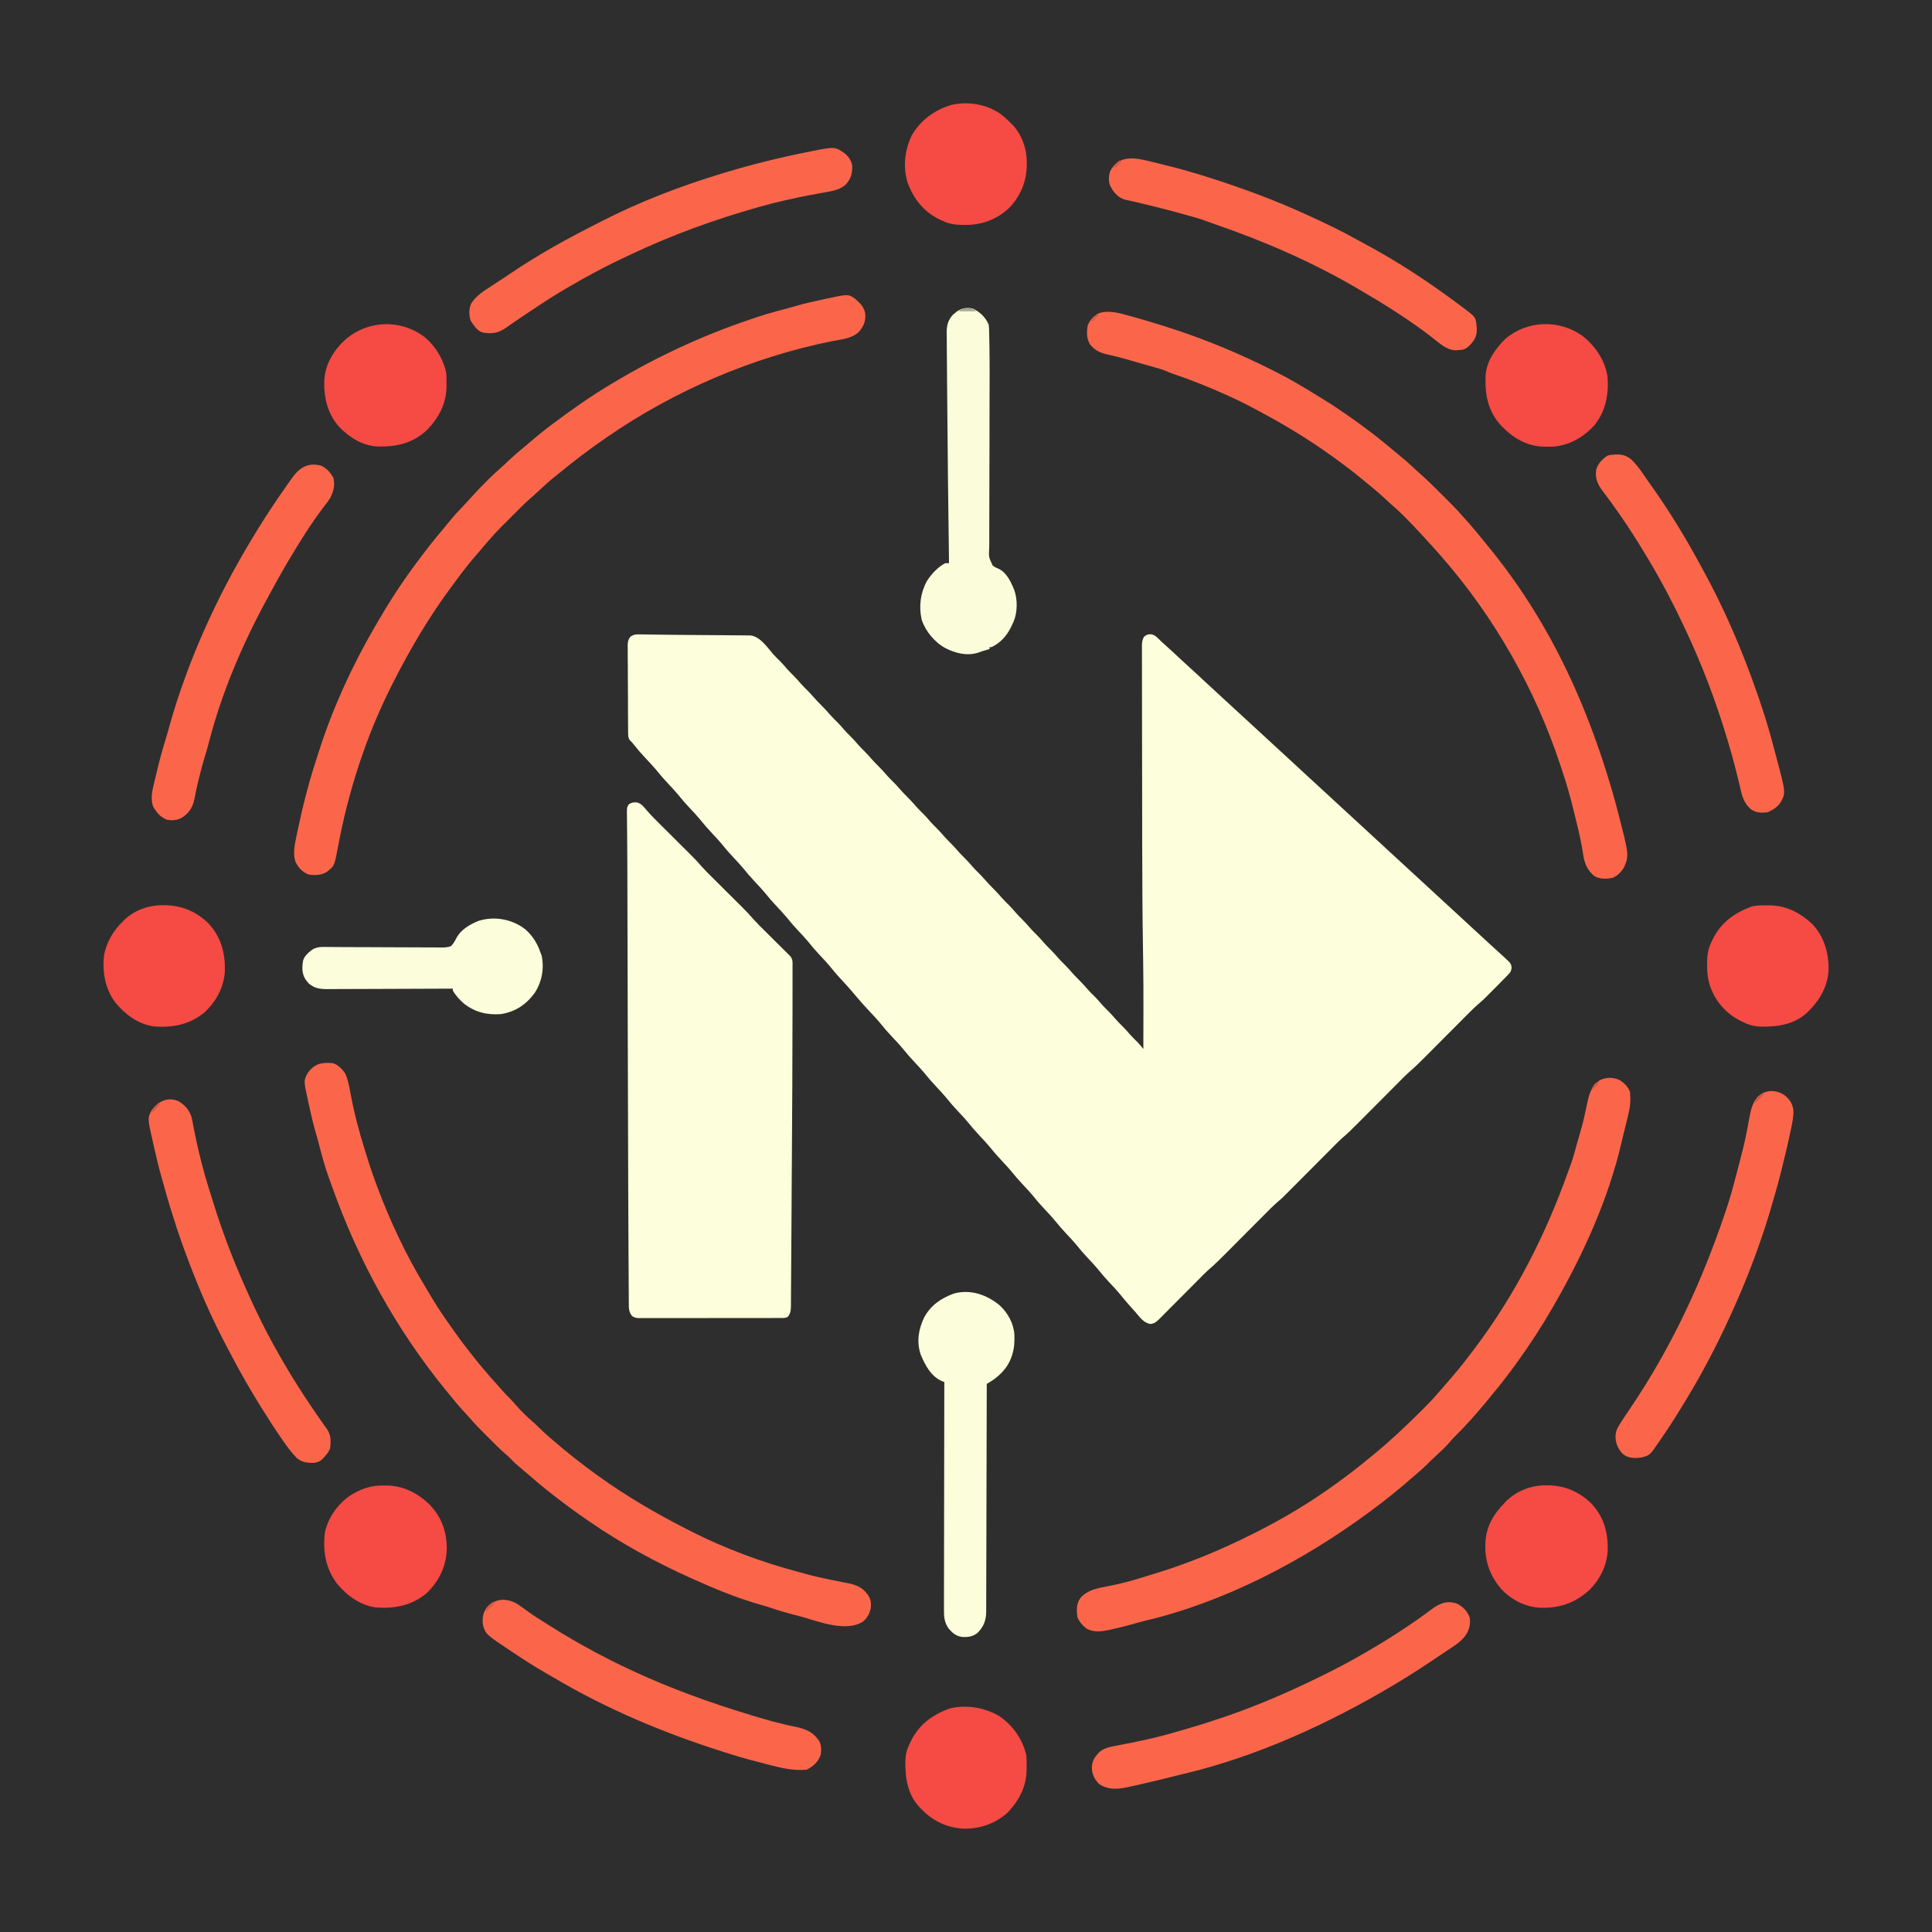 <?xml version="1.0" encoding="UTF-8"?>
<svg version="1.1" xmlns="http://www.w3.org/2000/svg" width="2048" height="2048">
<rect width="100%" height="100%" fill="#333333" stroke="none"/>
<path d="M0 0 C675.84 0 1351.68 0 2048 0 C2048 675.84 2048 1351.68 2048 2048 C1372.16 2048 696.32 2048 0 2048 C0 1372.16 0 696.32 0 0 Z " fill="#2E2E2E" transform="translate(0,0)"/>
<path d="M0 0 C0.792 0.004 1.583 0.008 2.399 0.013 C5.107 0.034 7.812 0.091 10.52 0.148 C12.469 0.173 14.419 0.195 16.369 0.216 C20.925 0.267 25.48 0.335 30.036 0.409 C37.986 0.529 45.935 0.581 53.886 0.627 C60.409 0.665 66.931 0.715 73.453 0.769 C78.145 0.807 82.836 0.842 87.527 0.868 C92.015 0.894 96.501 0.935 100.988 0.986 C102.665 1.003 104.342 1.015 106.018 1.021 C108.335 1.031 110.651 1.059 112.967 1.091 C114.927 1.108 114.927 1.108 116.927 1.125 C127.031 2.308 134.389 13.308 140.621 20.594 C143.078 23.365 145.726 25.926 148.363 28.523 C150.886 31.086 153.208 33.797 155.551 36.523 C157.406 38.607 159.344 40.566 161.332 42.523 C164.582 45.724 167.579 49.066 170.551 52.523 C172.406 54.607 174.344 56.566 176.332 58.523 C178.932 61.083 181.395 63.691 183.77 66.461 C186.339 69.451 189.025 72.255 191.832 75.023 C195.261 78.406 198.453 81.904 201.586 85.559 C204.057 88.339 206.714 90.915 209.363 93.523 C211.886 96.086 214.208 98.797 216.551 101.523 C218.406 103.607 220.344 105.566 222.332 107.523 C225.582 110.724 228.579 114.066 231.551 117.523 C233.406 119.607 235.344 121.566 237.332 123.523 C240.582 126.724 243.579 130.066 246.551 133.523 C248.406 135.607 250.344 137.566 252.332 139.523 C255.582 142.724 258.579 146.066 261.551 149.523 C263.406 151.607 265.344 153.566 267.332 155.523 C269.932 158.083 272.395 160.691 274.77 163.461 C277.339 166.451 280.025 169.255 282.832 172.023 C286.261 175.406 289.453 178.904 292.586 182.559 C295.057 185.339 297.714 187.915 300.363 190.523 C302.886 193.086 305.208 195.797 307.551 198.523 C309.406 200.607 311.344 202.566 313.332 204.523 C316.582 207.724 319.579 211.066 322.551 214.523 C324.406 216.607 326.344 218.566 328.332 220.523 C331.582 223.724 334.579 227.066 337.551 230.523 C339.406 232.607 341.344 234.566 343.332 236.523 C346.582 239.724 349.579 243.066 352.551 246.523 C354.406 248.607 356.344 250.566 358.332 252.523 C360.932 255.083 363.395 257.691 365.77 260.461 C368.339 263.451 371.025 266.255 373.832 269.023 C377.261 272.406 380.453 275.904 383.586 279.559 C386.057 282.339 388.714 284.915 391.363 287.523 C393.886 290.086 396.208 292.797 398.551 295.523 C400.406 297.607 402.344 299.566 404.332 301.523 C407.582 304.724 410.579 308.066 413.551 311.523 C415.406 313.607 417.344 315.566 419.332 317.523 C422.582 320.724 425.579 324.066 428.551 327.523 C430.406 329.607 432.344 331.566 434.332 333.523 C437.582 336.724 440.579 340.066 443.551 343.523 C445.406 345.607 447.344 347.566 449.332 349.523 C451.932 352.083 454.395 354.691 456.77 357.461 C459.339 360.451 462.025 363.255 464.832 366.023 C468.261 369.406 471.453 372.904 474.586 376.559 C477.057 379.339 479.714 381.915 482.363 384.523 C484.886 387.086 487.208 389.797 489.551 392.523 C491.406 394.607 493.344 396.566 495.332 398.523 C498.582 401.724 501.579 405.066 504.551 408.523 C506.406 410.607 508.344 412.566 510.332 414.523 C513.578 417.72 516.573 421.057 519.539 424.512 C522.047 427.326 524.729 429.946 527.438 432.566 C529.569 434.768 531.431 437.122 533.332 439.523 C533.356 430.467 533.373 421.41 533.384 412.353 C533.389 408.138 533.395 403.923 533.407 399.708 C533.458 381.409 533.395 363.114 533.112 344.817 C533.101 344.126 533.091 343.436 533.08 342.725 C533.035 339.845 532.99 336.966 532.945 334.086 C532.364 296.728 532.139 259.375 532.096 222.013 C532.093 218.96 532.089 215.907 532.085 212.855 C532.066 199.294 532.051 185.734 532.043 172.173 C532.041 168.934 532.039 165.695 532.037 162.456 C532.036 161.651 532.036 160.847 532.035 160.018 C532.027 146.799 532.001 133.58 531.969 120.361 C531.936 106.641 531.918 92.922 531.915 79.202 C531.913 71.555 531.904 63.909 531.879 56.262 C531.857 49.808 531.849 43.354 531.859 36.9 C531.863 33.616 531.859 30.332 531.842 27.048 C531.824 23.493 531.831 19.939 531.844 16.384 C531.828 14.828 531.828 14.828 531.811 13.24 C531.85 8.875 531.925 6.233 534.128 2.392 C536.758 0.163 538.756 -0.317 542.199 -0.082 C546.504 1.14 549.241 4.438 552.332 7.523 C553.847 8.885 555.368 10.238 556.895 11.586 C561.923 16.118 566.862 20.742 571.803 25.369 C575.282 28.623 578.779 31.85 582.332 35.023 C587.176 39.352 591.917 43.787 596.66 48.226 C601.535 52.787 606.444 57.308 611.371 61.812 C614.535 64.706 617.684 67.614 620.832 70.523 C624.99 74.366 629.156 78.2 633.332 82.023 C640.233 88.343 647.105 94.694 653.978 101.044 C659.753 106.38 665.533 111.713 671.332 117.023 C677.133 122.335 682.914 127.669 688.691 133.007 C691.404 135.514 694.118 138.018 696.832 140.523 C700.094 143.534 703.356 146.546 706.617 149.559 C711.847 154.39 717.081 159.215 722.332 164.023 C729.233 170.343 736.105 176.694 742.978 183.044 C748.753 188.38 754.533 193.713 760.332 199.023 C766.133 204.335 771.914 209.669 777.691 215.007 C780.404 217.514 783.118 220.018 785.832 222.523 C789.094 225.534 792.356 228.546 795.617 231.559 C800.847 236.39 806.081 241.215 811.332 246.023 C818.233 252.343 825.105 258.694 831.978 265.044 C837.753 270.38 843.533 275.713 849.332 281.023 C855.133 286.335 860.914 291.669 866.691 297.007 C869.404 299.514 872.118 302.018 874.832 304.523 C878.094 307.534 881.356 310.546 884.617 313.559 C889.355 317.936 894.095 322.311 898.851 326.667 C900.325 328.017 901.797 329.368 903.27 330.719 C905.451 332.72 907.64 334.713 909.832 336.703 C910.999 337.768 912.165 338.833 913.332 339.898 C913.872 340.386 914.412 340.874 914.969 341.377 C923.134 348.853 923.134 348.853 923.672 353.389 C923.252 357.263 922.213 358.429 919.523 361.199 C918.7 362.06 917.876 362.92 917.028 363.807 C916.138 364.704 915.249 365.6 914.332 366.523 C913.449 367.431 912.566 368.339 911.656 369.275 C909.35 371.63 907.029 373.968 904.693 376.293 C903.264 377.717 901.84 379.146 900.416 380.576 C899.49 381.501 898.564 382.426 897.609 383.379 C896.787 384.2 895.964 385.022 895.117 385.868 C893.078 387.812 891.037 389.636 888.895 391.456 C883 396.579 877.565 402.18 872.063 407.717 C870.013 409.78 867.96 411.84 865.905 413.899 C861.545 418.271 857.188 422.647 852.832 427.023 C847.78 432.1 842.725 437.174 837.667 442.244 C835.655 444.262 833.647 446.283 831.639 448.305 C826.389 453.575 821.162 458.766 815.492 463.588 C810.479 468.079 805.806 472.944 801.063 477.717 C799.013 479.78 796.96 481.84 794.905 483.899 C790.545 488.271 786.188 492.647 781.832 497.023 C776.78 502.1 771.725 507.174 766.667 512.244 C764.655 514.262 762.647 516.283 760.639 518.305 C755.384 523.58 750.153 528.776 744.479 533.601 C739.534 538.028 734.925 542.825 730.249 547.532 C728.232 549.561 726.212 551.588 724.191 553.613 C719.902 557.914 715.617 562.218 711.332 566.523 C706.362 571.517 701.391 576.509 696.415 581.497 C694.436 583.481 692.461 585.469 690.486 587.457 C680.543 597.441 680.543 597.441 676.346 601.01 C670.598 605.901 665.379 611.368 660.063 616.717 C658.013 618.78 655.96 620.84 653.905 622.899 C649.545 627.271 645.188 631.647 640.832 636.023 C635.78 641.1 630.725 646.174 625.667 651.244 C623.655 653.262 621.647 655.283 619.639 657.305 C614.353 662.611 609.092 667.844 603.383 672.698 C598.927 676.665 594.779 680.971 590.577 685.203 C588.81 686.983 587.039 688.761 585.268 690.537 C581.515 694.3 577.767 698.068 574.02 701.836 C569.657 706.223 565.292 710.608 560.923 714.988 C559.18 716.738 557.44 718.491 555.7 720.243 C554.634 721.312 553.569 722.382 552.503 723.45 C551.574 724.384 550.646 725.318 549.689 726.28 C546.801 729.029 545.063 730.411 541.082 731.023 C533.843 730.058 529.735 724.041 525.207 718.715 C523.171 716.335 521.069 714.024 518.957 711.711 C515.903 708.334 512.988 704.891 510.145 701.336 C505.837 696.002 501.193 691.048 496.486 686.072 C492.347 681.673 488.505 677.121 484.738 672.398 C481.735 668.81 478.547 665.422 475.332 662.023 C470.56 656.979 466.07 651.829 461.738 646.398 C458.735 642.81 455.547 639.422 452.332 636.023 C447.56 630.979 443.07 625.829 438.738 620.398 C435.735 616.81 432.547 613.422 429.332 610.023 C424.56 604.979 420.07 599.829 415.738 594.398 C412.735 590.81 409.547 587.422 406.332 584.023 C401.56 578.979 397.07 573.829 392.738 568.398 C389.735 564.81 386.547 561.422 383.332 558.023 C378.56 552.979 374.07 547.829 369.738 542.398 C366.735 538.81 363.547 535.422 360.332 532.023 C355.56 526.979 351.07 521.829 346.738 516.398 C343.735 512.81 340.547 509.422 337.332 506.023 C332.56 500.979 328.07 495.829 323.738 490.398 C320.735 486.81 317.547 483.422 314.332 480.023 C309.56 474.979 305.07 469.829 300.738 464.398 C297.735 460.81 294.547 457.422 291.332 454.023 C286.56 448.979 282.07 443.829 277.738 438.398 C274.735 434.81 271.547 431.422 268.332 428.023 C264.338 423.801 260.459 419.571 256.832 415.023 C252.052 409.035 246.8 403.527 241.551 397.953 C237.599 393.755 233.809 389.441 230.078 385.046 C228.602 383.308 227.124 381.571 225.645 379.836 C225.132 379.235 224.62 378.634 224.092 378.014 C220.05 373.298 215.86 368.739 211.618 364.204 C208.594 360.95 205.732 357.621 202.957 354.148 C198.722 348.867 194.133 343.985 189.485 339.071 C185.346 334.673 181.505 330.121 177.738 325.398 C174.735 321.81 171.547 318.422 168.332 315.023 C163.56 309.979 159.07 304.829 154.738 299.398 C151.735 295.81 148.547 292.422 145.332 289.023 C140.56 283.979 136.07 278.829 131.738 273.398 C128.735 269.81 125.547 266.422 122.332 263.023 C117.56 257.979 113.07 252.829 108.738 247.398 C105.735 243.81 102.547 240.422 99.332 237.023 C94.56 231.979 90.07 226.829 85.738 221.398 C82.735 217.81 79.547 214.422 76.332 211.023 C71.56 205.979 67.07 200.829 62.738 195.398 C59.735 191.81 56.547 188.422 53.332 185.023 C48.56 179.979 44.07 174.829 39.738 169.398 C36.735 165.81 33.547 162.422 30.332 159.023 C25.56 153.979 21.07 148.829 16.738 143.398 C13.169 139.134 9.33 135.135 5.509 131.097 C1.143 126.459 -2.941 121.689 -6.898 116.695 C-8.576 114.547 -8.576 114.547 -10.344 112.914 C-12.771 110.365 -12.797 107.62 -12.822 104.286 C-12.83 103.422 -12.839 102.559 -12.848 101.669 C-12.852 100.725 -12.856 99.78 -12.861 98.807 C-12.869 97.81 -12.877 96.813 -12.886 95.786 C-12.91 92.482 -12.927 89.179 -12.941 85.875 C-12.947 84.748 -12.952 83.62 -12.958 82.459 C-12.984 76.494 -13.004 70.53 -13.018 64.565 C-13.035 58.399 -13.08 52.233 -13.13 46.067 C-13.164 41.33 -13.176 36.593 -13.181 31.856 C-13.188 29.582 -13.203 27.309 -13.227 25.036 C-13.259 21.856 -13.259 18.678 -13.251 15.499 C-13.268 14.558 -13.284 13.618 -13.301 12.649 C-13.258 8.133 -13.135 6.145 -10.35 2.436 C-6.877 -0.041 -4.11 -0.129 0 0 Z " fill="#FDFEDB" transform="translate(678.668,672.477)"/>
<path d="M0 0 C4.95 1.086 7.88 5.255 10.998 8.928 C15.314 13.879 19.952 18.495 24.612 23.117 C26.205 24.697 27.795 26.28 29.383 27.864 C32.757 31.226 36.134 34.584 39.512 37.941 C43.431 41.837 47.349 45.735 51.263 49.637 C52.816 51.183 54.372 52.726 55.927 54.269 C60.517 58.836 64.958 63.458 69.17 68.375 C72.75 72.392 76.608 76.145 80.427 79.932 C81.986 81.478 83.542 83.028 85.097 84.578 C88.399 87.869 91.705 91.155 95.012 94.441 C98.849 98.255 102.684 102.07 106.515 105.889 C108.035 107.402 109.557 108.912 111.08 110.422 C115.656 114.974 120.083 119.586 124.283 124.488 C127.671 128.316 131.341 131.871 134.973 135.465 C135.804 136.292 136.635 137.12 137.491 137.972 C140.121 140.589 142.753 143.203 145.387 145.816 C148.877 149.28 152.363 152.746 155.848 156.215 C156.652 157.011 157.456 157.806 158.284 158.626 C159.022 159.361 159.761 160.096 160.521 160.853 C161.173 161.5 161.824 162.146 162.496 162.812 C165.684 166.238 165.152 169.746 165.138 174.172 C165.14 175.39 165.14 175.39 165.142 176.633 C165.146 179.386 165.142 182.139 165.138 184.891 C165.138 186.877 165.139 188.862 165.141 190.847 C165.142 196.333 165.137 201.82 165.129 207.306 C165.125 210.814 165.122 214.322 165.12 217.83 C165.083 273.79 164.778 329.748 164.385 385.706 C164.364 388.692 164.343 391.679 164.322 394.665 C164.317 395.406 164.312 396.146 164.306 396.909 C164.221 409.179 164.148 421.448 164.08 433.718 C164.008 446.539 163.926 459.36 163.832 472.181 C163.78 479.294 163.734 486.407 163.699 493.52 C163.668 500.113 163.621 506.706 163.564 513.299 C163.545 515.711 163.532 518.123 163.524 520.535 C163.513 523.817 163.483 527.098 163.448 530.379 C163.449 531.335 163.45 532.291 163.451 533.276 C163.38 538.119 163.232 541.544 160.012 545.441 C157.209 546.843 154.898 546.571 151.762 546.575 C150.79 546.579 150.79 546.579 149.798 546.582 C147.616 546.588 145.434 546.587 143.252 546.587 C141.692 546.59 140.132 546.593 138.572 546.597 C134.326 546.606 130.08 546.608 125.834 546.609 C122.293 546.61 118.751 546.613 115.21 546.617 C106.856 546.625 98.502 546.627 90.148 546.627 C81.525 546.626 72.901 546.637 64.277 546.652 C56.879 546.666 49.481 546.671 42.083 546.67 C37.662 546.67 33.241 546.673 28.82 546.683 C24.662 546.693 20.504 546.693 16.345 546.686 C14.818 546.685 13.291 546.687 11.764 546.693 C9.681 546.701 7.599 546.696 5.516 546.689 C4.349 546.689 3.183 546.69 1.981 546.69 C-1.013 546.439 -2.574 546.199 -4.988 544.441 C-8.342 540.329 -8.427 536.363 -8.412 531.264 C-8.426 530.021 -8.426 530.021 -8.44 528.753 C-8.468 525.944 -8.474 523.135 -8.48 520.325 C-8.496 518.269 -8.512 516.214 -8.53 514.159 C-8.576 508.414 -8.601 502.67 -8.624 496.925 C-8.646 491.919 -8.68 486.914 -8.713 481.908 C-8.828 464.401 -8.902 446.894 -8.969 429.387 C-8.985 425.195 -9.002 421.004 -9.019 416.812 C-9.231 363.61 -9.378 310.408 -9.506 257.206 C-9.541 242.759 -9.578 228.313 -9.616 213.866 C-9.619 212.841 -9.621 211.816 -9.624 210.759 C-9.635 206.63 -9.646 202.501 -9.657 198.371 C-9.702 181.329 -9.746 164.286 -9.79 147.244 C-9.8 143.441 -9.809 139.638 -9.819 135.835 C-9.831 131.235 -9.843 126.636 -9.855 122.037 C-9.859 120.241 -9.864 118.444 -9.868 116.648 C-9.893 107.237 -9.914 97.827 -9.927 88.416 C-9.931 85.201 -9.936 81.987 -9.941 78.772 C-9.942 77.994 -9.943 77.216 -9.944 76.415 C-9.959 66.71 -10.008 57.006 -10.101 47.301 C-10.152 41.973 -10.186 36.644 -10.22 31.315 C-10.24 28.886 -10.266 26.457 -10.301 24.027 C-10.347 20.762 -10.369 17.498 -10.385 14.233 C-10.405 13.286 -10.425 12.339 -10.446 11.364 C-10.444 5.1 -10.444 5.1 -8.206 1.865 C-5.489 0.121 -3.21 -0.184 0 0 Z " fill="#FDFEDB" transform="translate(674.988,850.559)"/>
<path d="M0 0 C5.328 4.786 9.451 8.819 10.336 16.137 C10.658 23.818 8.513 28.864 3.523 34.664 C-3.958 41.862 -15.414 42.66 -25.188 44.562 C-109.561 61.574 -192.091 97.003 -262.938 145.875 C-263.696 146.395 -264.454 146.916 -265.236 147.452 C-282.14 159.069 -298.338 171.42 -314.182 184.439 C-315.742 185.715 -317.316 186.976 -318.891 188.234 C-324.773 192.947 -330.336 197.927 -335.817 203.096 C-338.716 205.829 -341.647 208.502 -344.669 211.099 C-348.841 214.742 -352.782 218.575 -356.691 222.496 C-357.396 223.2 -358.101 223.903 -358.826 224.628 C-360.304 226.105 -361.78 227.583 -363.256 229.063 C-365.494 231.307 -367.738 233.545 -369.982 235.783 C-371.427 237.229 -372.872 238.675 -374.316 240.121 C-375.307 241.109 -375.307 241.109 -376.318 242.117 C-380.722 246.542 -384.877 251.134 -388.938 255.875 C-389.911 257.004 -390.885 258.133 -391.859 259.262 C-394.379 262.199 -396.892 265.141 -399.404 268.084 C-400.842 269.763 -402.287 271.435 -403.734 273.105 C-410.296 280.715 -416.38 288.616 -422.335 296.707 C-423.985 298.939 -425.649 301.16 -427.316 303.379 C-451.852 336.162 -472.514 371.351 -490.938 407.875 C-491.421 408.831 -491.904 409.786 -492.402 410.771 C-519.133 464.035 -537.746 521.989 -548.643 580.505 C-552.481 600.937 -552.481 600.937 -560.582 607.133 C-566.575 610.741 -573.145 610.956 -579.938 609.875 C-586.629 607.183 -590.986 602.384 -593.938 595.875 C-596.57 586.912 -594.414 577.661 -592.562 568.75 C-592.301 567.47 -592.039 566.191 -591.769 564.872 C-586.443 539.268 -580.061 513.767 -571.926 488.907 C-570.908 485.785 -569.92 482.655 -568.934 479.523 C-554.311 433.731 -534.026 389.421 -509.938 347.875 C-509.316 346.798 -508.694 345.72 -508.053 344.61 C-495.741 323.333 -482.549 302.655 -467.938 282.875 C-467.474 282.247 -467.011 281.619 -466.534 280.973 C-457.341 268.551 -447.959 256.293 -437.911 244.549 C-435.123 241.291 -432.419 237.982 -429.75 234.625 C-424.414 228.058 -418.543 221.999 -412.715 215.871 C-409.915 212.923 -407.181 209.932 -404.5 206.875 C-400.288 202.151 -395.841 197.67 -391.375 193.188 C-390.666 192.474 -389.957 191.761 -389.227 191.025 C-385.236 187.046 -381.146 183.25 -376.878 179.57 C-373.71 176.802 -370.678 173.893 -367.625 171 C-362.485 166.166 -357.255 161.549 -351.738 157.145 C-349.062 154.975 -346.453 152.747 -343.851 150.489 C-336.755 144.333 -329.464 138.496 -321.938 132.875 C-321.262 132.368 -320.586 131.861 -319.889 131.338 C-300.181 116.574 -280.084 102.507 -258.938 89.875 C-257.553 89.045 -257.553 89.045 -256.14 88.197 C-210.293 60.799 -162.425 38.59 -111.836 21.517 C-109.915 20.867 -107.996 20.211 -106.078 19.554 C-98.164 16.859 -90.214 14.484 -82.125 12.375 C-79.837 11.772 -77.549 11.168 -75.262 10.562 C-74.169 10.274 -73.076 9.985 -71.951 9.688 C-69.441 9.011 -66.947 8.305 -64.457 7.562 C-55.026 4.759 -45.472 2.584 -35.849 0.547 C-34.346 0.229 -32.844 -0.094 -31.343 -0.42 C-7.61 -5.551 -7.61 -5.551 0 0 Z " fill="#FB664B" transform="translate(906.938,317.125)"/>
<path d="M0 0 C5.71 1.995 9.614 6.066 13 11 C15.973 17.686 17.205 24.53 18.504 31.707 C22.282 52.492 27.575 72.485 33.941 92.629 C34.689 95.009 35.425 97.392 36.155 99.777 C39.12 109.466 42.402 119.005 45.938 128.5 C46.216 129.249 46.495 129.998 46.782 130.77 C60.443 167.334 77.127 202.968 97.396 236.348 C99 239.001 100.576 241.669 102.145 244.344 C107.927 254.17 114.001 263.699 120.589 273.004 C122.071 275.1 123.538 277.205 125.004 279.312 C130.718 287.503 136.574 295.542 142.744 303.396 C144.052 305.066 145.349 306.743 146.645 308.422 C155.304 319.598 164.475 330.297 173.98 340.762 C175.892 342.88 177.762 345.027 179.625 347.188 C182.374 350.348 185.274 353.296 188.262 356.23 C190.03 358.03 191.673 359.896 193.312 361.812 C199.403 368.858 206.065 375.304 213.137 381.355 C215.005 383.004 216.755 384.723 218.5 386.5 C222.163 390.212 226.041 393.608 230 397 C231.02 397.884 232.039 398.768 233.059 399.652 C247.87 412.471 263.109 424.543 279 436 C279.718 436.519 280.436 437.039 281.176 437.574 C311.482 459.447 343.714 478.074 377 495 C377.882 495.45 378.763 495.899 379.671 496.362 C415.738 514.595 454.744 529.121 493.818 539.419 C495.933 539.982 498.037 540.576 500.141 541.18 C508.15 543.43 516.211 545.279 524.359 546.949 C525.622 547.209 525.622 547.209 526.91 547.474 C531.186 548.353 535.466 549.216 539.75 550.058 C541.358 550.383 542.966 550.709 544.574 551.035 C545.669 551.243 545.669 551.243 546.785 551.455 C553.761 552.89 560.268 555.358 564.875 561 C565.429 561.66 565.984 562.32 566.555 563 C570.161 567.991 570.647 571.947 570 578 C568.543 583.956 566.099 588.756 561.047 592.414 C541.853 603.791 511.734 590.533 491.688 585.438 C490.963 585.254 490.238 585.071 489.491 584.882 C480.668 582.64 472.019 580.117 463.415 577.139 C459.839 575.946 456.26 574.931 452.625 573.938 C428.436 567.027 404.907 557.297 382 547 C380.836 546.478 379.673 545.956 378.474 545.418 C341.397 528.695 305.515 509.108 272 486 C270.928 485.264 270.928 485.264 269.835 484.514 C258.637 476.812 247.664 468.878 236.948 460.519 C235.078 459.061 233.202 457.612 231.324 456.164 C223.604 450.186 216.153 443.939 208.781 437.538 C206.947 435.955 205.103 434.386 203.254 432.82 C192.469 423.677 192.469 423.677 187.664 418.663 C186.056 417.056 184.391 415.604 182.652 414.141 C176.921 409.157 171.604 403.753 166.245 398.376 C164.441 396.566 162.632 394.762 160.822 392.959 C155.524 387.664 150.281 382.373 145.421 376.666 C143.233 374.1 140.924 371.655 138.625 369.188 C133.508 363.647 128.725 357.879 124 352 C122.605 350.312 121.209 348.625 119.812 346.938 C67.233 282.562 26.987 209.48 -0.833 131.26 C-1.854 128.409 -2.898 125.568 -3.957 122.73 C-8.923 109.261 -12.463 95.458 -16.049 81.573 C-16.969 78.115 -17.961 74.686 -18.973 71.254 C-21.211 63.485 -23.004 55.638 -24.72 47.74 C-25.252 45.302 -25.802 42.869 -26.352 40.436 C-31.249 18.291 -31.249 18.291 -26.414 9.855 C-19.07 0.219 -11.575 -1.052 0 0 Z " fill="#FB664B" transform="translate(353,1127)"/>
<path d="M0 0 C1.781 0.485 1.781 0.485 3.598 0.98 C7.074 1.958 10.536 2.979 14 4 C15.249 4.361 16.498 4.721 17.785 5.093 C28.123 8.085 38.358 11.331 48.562 14.75 C49.343 15.011 50.124 15.272 50.928 15.541 C84.33 26.735 116.48 40.298 148 56 C149.073 56.532 150.147 57.064 151.253 57.612 C167.347 65.632 182.708 74.633 197.967 84.116 C200.56 85.726 203.158 87.326 205.762 88.918 C215.062 94.629 224.085 100.706 233 107 C233.714 107.504 234.428 108.008 235.164 108.527 C250.278 119.235 265.008 130.418 279.059 142.492 C281.835 144.859 284.656 147.154 287.5 149.438 C293.301 154.158 298.741 159.228 304.195 164.338 C305.475 165.517 306.771 166.68 308.077 167.832 C315.547 174.427 322.581 181.429 329.615 188.484 C331.69 190.565 333.772 192.641 335.854 194.717 C337.198 196.062 338.543 197.408 339.887 198.754 C340.497 199.362 341.108 199.971 341.737 200.598 C345.476 204.357 349.027 208.238 352.491 212.253 C354.412 214.477 356.392 216.644 358.375 218.812 C362.196 223.051 365.842 227.399 369.43 231.836 C371.352 234.213 373.3 236.567 375.258 238.914 C434.817 310.413 481.112 396.402 514.195 514.839 C514.91 517.648 515.641 520.451 516.379 523.254 C528.989 571.543 528.989 571.543 523.5 584.562 C520.689 589.08 516.202 593.878 511.105 595.664 C504.441 596.727 498.076 597.212 492.125 593.625 C484.241 587.297 481.25 579.186 480 569.438 C478.245 557.873 475.666 546.639 472.821 535.299 C471.974 531.895 471.155 528.486 470.34 525.074 C466.837 510.536 462.818 496.279 458.046 482.106 C457.345 480.025 456.65 477.941 455.962 475.854 C429.545 395.817 386.638 320.051 331.284 256.475 C330.21 255.241 329.142 254.004 328.074 252.766 C323.318 247.272 318.39 241.936 313.465 236.594 C312.033 235.036 310.609 233.47 309.188 231.902 C303.515 225.668 297.699 219.597 291.75 213.625 C290.776 212.644 290.776 212.644 289.782 211.644 C285.949 207.822 281.999 204.194 277.902 200.657 C275.099 198.215 272.399 195.668 269.688 193.125 C264.945 188.718 260.1 184.509 255.047 180.457 C252.745 178.601 250.468 176.725 248.203 174.824 C237.781 166.099 227.036 157.932 216 150 C215.267 149.471 214.535 148.943 213.78 148.398 C189.601 130.981 164.136 115.515 137.836 101.515 C135.742 100.396 133.653 99.267 131.568 98.132 C122.638 93.285 113.572 88.867 104.312 84.688 C103.608 84.368 102.904 84.049 102.178 83.72 C83.616 75.318 64.713 67.777 45.418 61.219 C42 60 42 60 38.625 58.512 C34.42 56.758 30.199 55.521 25.812 54.312 C23.949 53.791 22.086 53.269 20.223 52.746 C19.225 52.467 18.228 52.189 17.2 51.902 C13.794 50.942 10.394 49.96 6.996 48.973 C4.581 48.273 2.166 47.574 -0.25 46.875 C-1.444 46.53 -2.638 46.184 -3.869 45.828 C-10.462 43.942 -17.047 42.254 -23.75 40.812 C-31.808 39.011 -37.226 36.588 -42.5 30.125 C-46.309 23.868 -46.148 17.061 -45 10 C-42.548 3.971 -38.682 0.031 -33 -3 C-22.263 -6.579 -10.505 -2.874 0 0 Z " fill="#FB664B" transform="translate(1198,335)"/>
<path d="M0 0 C4.366 3.23 8.093 7.004 9.828 12.211 C9.859 13.789 9.859 13.789 9.891 15.398 C9.98 16.479 9.98 16.479 10.07 17.582 C10.548 26.806 8.091 35.521 5.891 44.398 C5.725 45.076 5.56 45.753 5.389 46.451 C4.587 49.733 3.766 53.009 2.926 56.281 C2.222 59.038 1.568 61.801 0.949 64.578 C-12.89 125.216 -40.147 184.792 -71.109 238.398 C-71.767 239.545 -71.767 239.545 -72.437 240.714 C-83.654 260.265 -95.946 279.105 -109.109 297.398 C-109.692 298.209 -110.275 299.02 -110.875 299.856 C-118.487 310.408 -126.391 320.659 -134.69 330.679 C-136.682 333.091 -138.643 335.528 -140.609 337.961 C-152.244 352.139 -164.429 365.91 -177.518 378.765 C-179.142 380.432 -180.629 382.167 -182.109 383.961 C-186.223 388.747 -190.873 392.949 -195.516 397.211 C-199.269 400.659 -202.927 404.171 -206.5 407.806 C-209.559 410.833 -212.849 413.593 -216.109 416.398 C-217.192 417.344 -218.274 418.291 -219.355 419.238 C-233.827 431.891 -248.603 444.034 -264.109 455.398 C-264.79 455.902 -265.471 456.405 -266.172 456.923 C-336.491 508.873 -420.065 552.857 -505.793 572.836 C-508.856 573.58 -511.877 574.447 -514.904 575.323 C-522.56 577.538 -530.273 579.453 -538.047 581.211 C-538.982 581.43 -539.917 581.649 -540.881 581.875 C-549.378 583.741 -558.464 585.274 -566.324 580.738 C-570.57 577.552 -574.163 573.365 -576.109 568.398 C-576.981 560.95 -577.217 554.075 -572.516 547.938 C-564.932 539.638 -554.718 537.979 -544.123 535.964 C-528.961 533.071 -514.241 528.983 -499.579 524.189 C-496.74 523.28 -493.888 522.418 -491.035 521.555 C-456.149 510.845 -422.695 496.748 -390.109 480.398 C-388.944 479.814 -387.778 479.23 -386.577 478.628 C-357.094 463.774 -328.822 446.815 -302.109 427.398 C-301.345 426.847 -300.581 426.295 -299.794 425.727 C-289.203 418.074 -278.896 410.156 -268.833 401.822 C-266.397 399.81 -263.939 397.825 -261.484 395.836 C-244.115 381.568 -227.895 366.265 -211.984 350.398 C-211.445 349.862 -210.906 349.325 -210.35 348.773 C-204.384 342.829 -198.556 336.829 -193.109 330.398 C-192.064 329.195 -191.017 327.993 -189.969 326.793 C-187.219 323.628 -184.476 320.457 -181.736 317.283 C-180.71 316.094 -179.683 314.907 -178.654 313.721 C-170.734 304.582 -163.365 295.071 -156.109 285.398 C-155.543 284.648 -154.977 283.897 -154.394 283.124 C-111.949 226.779 -80.001 163.901 -56.268 97.619 C-55.178 94.59 -54.063 91.573 -52.945 88.555 C-51.321 84.091 -49.951 79.613 -48.734 75.023 C-48.308 73.446 -47.881 71.87 -47.453 70.293 C-47.124 69.082 -47.124 69.082 -46.789 67.846 C-46.121 65.442 -45.419 63.051 -44.703 60.66 C-42.315 52.641 -40.113 44.627 -38.312 36.453 C-38.16 35.763 -38.008 35.073 -37.851 34.363 C-37.097 30.931 -36.361 27.497 -35.645 24.058 C-33.435 13.78 -31.204 5.475 -22.109 -0.602 C-15.121 -4.018 -6.75 -3.869 0 0 Z " fill="#FB664B" transform="translate(1718.109,1145.602)"/>
<path d="M0 0 C8.735 8.134 14.931 19.269 15.621 31.312 C15.826 38.449 15.565 45.489 13.312 52.312 C13.056 53.119 12.799 53.926 12.535 54.758 C7.898 67.773 -1.902 76.677 -13.688 83.312 C-13.69 84.588 -13.692 85.864 -13.695 87.179 C-13.752 117.475 -13.825 147.771 -13.916 178.067 C-13.928 181.797 -13.939 185.527 -13.95 189.257 C-13.952 190 -13.954 190.742 -13.957 191.508 C-13.992 203.527 -14.017 215.546 -14.038 227.565 C-14.06 239.9 -14.093 252.235 -14.136 264.571 C-14.163 272.18 -14.18 279.79 -14.187 287.4 C-14.193 293.238 -14.214 299.076 -14.242 304.914 C-14.251 307.307 -14.254 309.699 -14.253 312.092 C-14.251 315.361 -14.268 318.629 -14.289 321.897 C-14.284 322.843 -14.279 323.789 -14.274 324.763 C-14.369 333.598 -16.68 340.101 -22.809 346.613 C-27.718 351.054 -32.89 351.837 -39.27 351.586 C-46.102 350.813 -49.781 347.616 -54.109 342.641 C-58.561 336.073 -59.119 330.66 -59.048 322.904 C-59.051 321.869 -59.053 320.834 -59.056 319.767 C-59.061 316.306 -59.044 312.846 -59.028 309.385 C-59.027 306.901 -59.028 304.417 -59.029 301.934 C-59.03 296.59 -59.022 291.247 -59.005 285.903 C-58.98 278.177 -58.972 270.451 -58.969 262.726 C-58.962 250.19 -58.942 237.654 -58.914 225.118 C-58.886 212.944 -58.865 200.769 -58.852 188.594 C-58.852 187.843 -58.851 187.092 -58.85 186.319 C-58.846 182.551 -58.842 178.784 -58.838 175.017 C-58.807 143.782 -58.754 112.547 -58.688 81.312 C-59.462 81.021 -60.236 80.729 -61.033 80.428 C-72.73 75.512 -79.13 63.272 -83.707 52.207 C-88.206 38.924 -86.098 25.578 -80.215 13.219 C-73.122 -0.061 -62.21 -7.551 -48.25 -12.562 C-30.672 -17.216 -13.594 -11.191 0 0 Z " fill="#FCFDDA" transform="translate(1059.688,1383.688)"/>
<path d="M0 0 C7.626 3.503 13.715 9.278 17 17 C17.433 20.368 17.433 20.368 17.514 24.123 C17.541 25.167 17.541 25.167 17.569 26.232 C17.625 28.561 17.659 30.89 17.692 33.219 C17.725 34.906 17.759 36.593 17.794 38.281 C18.146 57.266 18.052 76.257 17.969 95.244 C17.934 103.411 17.918 111.577 17.914 119.744 C17.913 120.944 17.912 122.144 17.911 123.381 C17.909 128.299 17.907 133.216 17.905 138.133 C17.899 151.99 17.874 165.845 17.798 179.701 C17.737 190.816 17.714 201.93 17.737 213.045 C17.747 218.899 17.738 224.751 17.682 230.604 C17.63 236.079 17.629 241.552 17.668 247.027 C17.673 249.032 17.659 251.037 17.625 253.041 C17.026 263.599 17.026 263.599 21.386 272.631 C24.232 274.534 24.232 274.534 27.219 275.76 C35.918 279.638 40.561 289.64 44 298 C47.877 308.345 47.649 322.346 43.254 332.453 C42.84 333.294 42.426 334.134 42 335 C41.364 336.384 41.364 336.384 40.715 337.797 C36.103 347.098 29.475 354.552 20 359 C19.34 359 18.68 359 18 359 C18 359.66 18 360.32 18 361 C17.348 361.193 16.695 361.387 16.023 361.586 C14.712 361.977 14.712 361.977 13.375 362.375 C12.087 362.758 12.087 362.758 10.773 363.148 C8.851 363.739 6.946 364.389 5.059 365.086 C-6.484 368.535 -18.371 365.312 -28.764 360.081 C-40.189 353.9 -49.966 342.195 -54 329.812 C-57.129 315.638 -55.347 301.569 -48.375 288.812 C-43.621 281.416 -36.861 274.117 -29 270 C-27.68 270 -26.36 270 -25 270 C-25.01 269.277 -25.021 268.555 -25.031 267.81 C-25.857 209.659 -26.48 151.507 -26.925 93.352 C-26.979 86.478 -27.04 79.603 -27.107 72.729 C-27.179 65.381 -27.238 58.032 -27.275 50.683 C-27.293 47.122 -27.317 43.561 -27.359 39.999 C-27.403 36.201 -27.416 32.404 -27.426 28.605 C-27.452 26.989 -27.452 26.989 -27.479 25.339 C-27.457 17.847 -26.045 12.414 -21 6.758 C-20.34 6.219 -19.68 5.68 -19 5.125 C-18.34 4.571 -17.68 4.016 -17 3.445 C-11.565 -0.483 -6.606 -1.028 0 0 Z " fill="#FBFCDA" transform="translate(1031,327)"/>
<path d="M0 0 C3.802 3.498 6.661 7.533 7.371 12.699 C7.553 20.891 6.105 26.386 0.613 32.559 C-5.02 37.76 -12.621 39.344 -19.961 40.613 C-20.701 40.748 -21.441 40.883 -22.203 41.022 C-23.779 41.309 -25.355 41.593 -26.932 41.875 C-43.077 44.766 -59.076 48.052 -75 52 C-75.711 52.176 -76.422 52.352 -77.154 52.533 C-81.458 53.612 -85.732 54.787 -90 56 C-90.809 56.227 -91.618 56.455 -92.452 56.689 C-138.591 69.698 -183.465 85.993 -226.828 106.5 C-230.017 108.008 -233.212 109.504 -236.406 111 C-250.226 117.511 -263.685 124.514 -277 132 C-278.092 132.609 -279.184 133.217 -280.31 133.844 C-295.668 142.412 -310.651 151.375 -325.27 161.171 C-328.017 163.012 -330.773 164.839 -333.531 166.664 C-340.287 171.141 -347.038 175.622 -353.691 180.25 C-354.422 180.758 -355.152 181.265 -355.905 181.788 C-357.253 182.729 -358.599 183.675 -359.941 184.626 C-367.938 190.217 -374.659 191.057 -384.188 189.5 C-390.31 187.765 -393.51 182.164 -396.938 177.188 C-398.943 171.172 -399.097 164.708 -396.562 158.812 C-391.319 150.159 -381.849 144.635 -373.562 139.25 C-371.422 137.843 -369.281 136.435 -367.141 135.027 C-366.095 134.343 -365.048 133.658 -363.971 132.953 C-360.617 130.748 -357.289 128.508 -353.963 126.262 C-326.537 107.78 -297.768 91.604 -268.288 76.669 C-265.344 75.175 -262.411 73.663 -259.48 72.145 C-218.589 51.105 -174.974 34.331 -131 21 C-130.126 20.733 -129.251 20.465 -128.35 20.19 C-98.236 11.029 -67.709 3.624 -36.844 -2.504 C-36.151 -2.642 -35.458 -2.78 -34.743 -2.922 C-10.814 -7.6 -10.814 -7.6 0 0 Z " fill="#FB664B" transform="translate(896,163)"/>
<path d="M0 0 C6.373 3.568 10.758 7.844 13.109 14.898 C14.021 22.34 12.381 28.568 7.851 34.565 C4.538 38.615 0.998 41.729 -3.391 44.586 C-4.053 45.029 -4.715 45.472 -5.398 45.928 C-6.958 46.97 -8.522 48.008 -10.088 49.042 C-13.361 51.21 -16.616 53.403 -19.871 55.598 C-34.354 65.345 -48.905 74.935 -63.891 83.898 C-64.814 84.452 -65.738 85.005 -66.69 85.575 C-135.116 126.378 -211.305 161.465 -289.078 180.023 C-291.137 180.526 -293.195 181.029 -295.254 181.531 C-296.225 181.766 -297.197 182.001 -298.198 182.243 C-300.488 182.801 -302.775 183.37 -305.059 183.953 C-317.617 187.156 -330.249 190.044 -342.891 192.898 C-343.696 193.084 -344.501 193.269 -345.331 193.459 C-357.757 196.301 -368.329 198.198 -379.516 191.273 C-384.613 186.176 -387.194 181.101 -387.516 173.836 C-387.24 167.974 -385.715 164.294 -381.891 159.898 C-381.452 159.344 -381.014 158.79 -380.562 158.219 C-374.952 152.284 -366.554 151.431 -358.891 149.898 C-357.974 149.715 -357.057 149.531 -356.113 149.341 C-351.991 148.519 -347.869 147.703 -343.745 146.894 C-327.537 143.688 -311.47 139.869 -295.664 135.047 C-292.064 133.951 -288.451 132.916 -284.828 131.898 C-272.088 128.269 -259.483 124.194 -246.953 119.898 C-246.28 119.668 -245.607 119.437 -244.914 119.199 C-211.303 107.628 -178.801 93.538 -146.891 77.898 C-145.816 77.375 -144.742 76.851 -143.635 76.312 C-128.062 68.709 -112.856 60.637 -97.891 51.898 C-96.457 51.069 -96.457 51.069 -94.994 50.222 C-71.635 36.672 -48.765 21.856 -27.139 5.666 C-18.747 -0.584 -10.4 -3.963 0 0 Z " fill="#FB664B" transform="translate(1544.891,1700.102)"/>
<path d="M0 0 C1.321 0.323 2.642 0.644 3.963 0.965 C7.856 1.915 11.74 2.894 15.625 3.875 C16.698 4.142 17.77 4.408 18.875 4.683 C33.277 8.265 47.493 12.35 61.625 16.875 C62.341 17.104 63.058 17.333 63.796 17.568 C98.842 28.776 133.179 41.493 166.625 56.875 C167.265 57.168 167.905 57.462 168.565 57.764 C186.051 65.774 203.317 73.982 220.073 83.448 C222.714 84.925 225.374 86.362 228.043 87.789 C260.29 105.057 291.169 125.196 320.625 146.875 C321.325 147.388 322.026 147.901 322.747 148.43 C325.028 150.108 327.296 151.802 329.562 153.5 C330.261 154.014 330.959 154.529 331.679 155.059 C344.403 164.699 344.403 164.699 345.625 171.875 C346.463 178.906 346.537 184.453 342.438 190.438 C339.056 194.62 336.157 198.2 330.812 199.625 C329.761 199.708 328.709 199.79 327.625 199.875 C326.387 199.999 325.15 200.123 323.875 200.25 C314.257 199.979 306.769 192.851 299.549 187.221 C275.027 168.113 248.443 151.532 221.625 135.875 C220.241 135.064 220.241 135.064 218.83 134.237 C171.245 106.483 121.012 84.636 68.976 66.734 C65.267 65.456 61.582 64.125 57.906 62.754 C52.227 60.675 46.456 59.033 40.625 57.438 C39.528 57.135 38.432 56.832 37.302 56.52 C34.078 55.632 30.852 54.752 27.625 53.875 C26.789 53.647 25.953 53.418 25.092 53.183 C12.186 49.671 -0.816 46.547 -13.82 43.426 C-14.948 43.155 -16.075 42.884 -17.237 42.605 C-19.975 41.968 -22.717 41.396 -25.473 40.84 C-31.796 39.446 -35.884 35.836 -39.75 30.75 C-40.286 29.801 -40.822 28.852 -41.375 27.875 C-41.729 27.263 -42.084 26.65 -42.449 26.02 C-44.563 21.123 -44.207 15.358 -42.535 10.367 C-33.692 -7.2 -16.279 -4.104 0 0 Z " fill="#FB664B" transform="translate(1219.375,171.125)"/>
<path d="M0 0 C5.572 4.23 8.813 8.537 10.043 15.551 C10.473 22.879 9.019 29.592 7.48 36.738 C7.079 38.636 7.079 38.636 6.67 40.572 C3.746 54.298 0.459 67.939 -2.957 81.551 C-3.182 82.45 -3.408 83.349 -3.64 84.275 C-7.058 97.8 -10.97 111.184 -14.957 124.551 C-15.168 125.262 -15.379 125.974 -15.596 126.707 C-16.978 131.346 -18.446 135.953 -19.957 140.551 C-20.269 141.503 -20.581 142.456 -20.903 143.437 C-30.914 173.749 -42.632 203.543 -55.957 232.551 C-56.541 233.83 -57.125 235.11 -57.708 236.389 C-71.747 267.103 -87.366 296.721 -104.957 325.551 C-105.863 327.039 -105.863 327.039 -106.787 328.557 C-112.973 338.694 -119.247 348.75 -125.957 358.551 C-126.875 359.906 -127.793 361.262 -128.711 362.617 C-129.688 364.054 -130.666 365.49 -131.645 366.926 C-132.097 367.593 -132.548 368.259 -133.014 368.947 C-142.115 382.227 -142.115 382.227 -150.957 384.551 C-158.035 385.478 -164.401 385.552 -170.305 381.184 C-175.44 376.109 -178.076 370.293 -178.457 363.113 C-178.368 358.215 -177.578 355.196 -175.02 351.027 C-174.382 349.986 -173.745 348.945 -173.088 347.872 C-169.714 342.614 -166.249 337.423 -162.739 332.255 C-122.687 273.168 -91.754 208.726 -67.957 141.551 C-67.513 140.309 -67.07 139.067 -66.613 137.788 C-61.34 123.013 -56.482 108.238 -52.595 93.037 C-51.976 90.626 -51.34 88.221 -50.695 85.816 C-49.646 81.897 -48.62 77.972 -47.604 74.044 C-47.164 72.347 -46.719 70.651 -46.271 68.956 C-43.608 58.878 -41.152 48.795 -39.195 38.555 C-39.045 37.776 -38.895 36.997 -38.741 36.194 C-37.998 32.323 -37.275 28.449 -36.581 24.568 C-34.968 15.84 -33.239 7.952 -26.859 1.395 C-26.211 0.951 -25.563 0.508 -24.895 0.051 C-24.244 -0.413 -23.593 -0.877 -22.922 -1.355 C-15.557 -5.455 -6.908 -4.34 0 0 Z " fill="#FB664B" transform="translate(1890.957,1160.449)"/>
<path d="M0 0 C7.253 4.186 11.358 8.902 14.133 16.832 C15.012 20.43 15.659 24.064 16.32 27.707 C20.883 51.492 26.768 74.864 34.203 97.917 C35.172 100.956 36.104 104.006 37.031 107.059 C48.161 143.305 62.167 178.461 78.133 212.832 C78.619 213.878 79.105 214.925 79.605 216.003 C85.741 229.147 92.193 242.095 99.133 254.832 C99.642 255.767 100.15 256.702 100.674 257.666 C116.942 287.436 135.128 315.956 154.793 343.591 C155.336 344.357 155.879 345.122 156.438 345.91 C157.149 346.906 157.149 346.906 157.875 347.923 C162.058 354.27 161.929 360.367 161.133 367.832 C160.013 371.099 158.435 373.286 156.133 375.832 C155.609 376.504 155.086 377.175 154.547 377.867 C151.449 381.27 149.146 382.659 144.562 383.441 C136.702 383.723 131.022 383.145 125.133 377.832 C119.621 372.107 115.065 365.74 110.57 359.207 C109.874 358.199 109.178 357.191 108.461 356.153 C101.411 345.882 94.693 335.421 88.133 324.832 C87.456 323.742 86.779 322.653 86.081 321.53 C76.194 305.591 66.882 289.429 58.133 272.832 C57.255 271.184 56.376 269.537 55.496 267.891 C53.009 263.221 50.561 258.532 48.133 253.832 C47.708 253.012 47.284 252.191 46.846 251.346 C30.636 219.873 17.245 187.219 5.195 153.957 C4.926 153.215 4.656 152.473 4.379 151.708 C0.68 141.495 -2.682 131.217 -5.867 120.832 C-6.695 118.205 -7.532 115.581 -8.367 112.957 C-10.839 105.096 -13.046 97.171 -15.208 89.22 C-15.865 86.842 -16.546 84.471 -17.234 82.102 C-20.441 70.922 -23.165 59.641 -25.692 48.291 C-26.054 46.675 -26.42 45.059 -26.791 43.445 C-32.621 17.978 -32.621 17.978 -27.742 9.27 C-20.872 0.18 -11.179 -4.554 0 0 Z " fill="#FB664B" transform="translate(188.867,1167.168)"/>
<path d="M0 0 C7.021 -0.364 12.063 0.999 17.396 5.679 C21.528 9.787 24.975 14.056 28.25 18.867 C29.298 20.382 30.346 21.896 31.395 23.41 C32.204 24.587 32.204 24.587 33.03 25.787 C34.672 28.157 36.337 30.508 38.012 32.855 C56.84 59.308 73.859 87.134 89.328 115.68 C90.309 117.484 91.297 119.284 92.289 121.082 C115.802 163.685 134.782 208.224 150.688 254.18 C151.024 255.149 151.024 255.149 151.367 256.139 C156.632 271.353 161.498 286.635 165.688 302.18 C165.945 303.133 165.945 303.133 166.207 304.105 C167.606 309.294 168.993 314.486 170.375 319.68 C170.664 320.764 170.664 320.764 170.959 321.87 C180.721 358.58 180.721 358.58 175.188 368.742 C172.105 373.204 168.528 375.836 163.688 378.18 C163.028 378.51 162.368 378.84 161.688 379.18 C154.888 379.912 149.038 379.986 143.43 375.762 C136.157 369.158 134.282 362.064 132.241 352.666 C131.184 347.92 129.992 343.208 128.812 338.492 C128.426 336.946 128.426 336.946 128.032 335.368 C125.483 325.234 122.678 315.192 119.688 305.18 C119.375 304.128 119.062 303.076 118.74 301.992 C106.647 261.555 91.763 222.329 73.688 184.18 C73.211 183.166 72.735 182.153 72.244 181.109 C61.126 157.489 49.076 134.593 35.688 112.18 C35.118 111.221 34.548 110.262 33.961 109.273 C20.613 86.845 6.252 64.955 -9.391 44.051 C-9.892 43.379 -10.393 42.706 -10.909 42.014 C-11.849 40.758 -12.795 39.507 -13.749 38.261 C-18.924 31.362 -21.508 24.921 -20.312 16.18 C-18.417 9.551 -13.951 4.968 -8.312 1.18 C-5.425 0.238 -2.995 0.233 0 0 Z " fill="#FB664B" transform="translate(1712.312,481.82)"/>
<path d="M0 0 C5.903 2.66 9.759 7.199 12.957 12.723 C14.871 20.759 13.139 27.036 9.582 34.348 C7.743 37.269 5.657 39.952 3.52 42.66 C-10.4 60.93 -22.745 80.582 -34.418 100.348 C-34.855 101.085 -35.292 101.823 -35.742 102.583 C-43.271 115.339 -50.406 128.302 -57.418 141.348 C-57.877 142.195 -58.335 143.043 -58.808 143.916 C-83.727 190.039 -105.354 240.815 -118.543 291.66 C-120.04 297.364 -121.609 303.021 -123.375 308.648 C-125.489 315.449 -127.271 322.31 -128.98 329.223 C-129.287 330.447 -129.594 331.671 -129.91 332.933 C-131.482 339.279 -132.902 345.598 -134.043 352.035 C-135.731 360.885 -138.974 367.182 -146.418 372.348 C-151.771 375.958 -157.152 376.291 -163.418 375.348 C-170.366 372.601 -174.659 367.502 -178.23 361.098 C-180.702 353.294 -179.378 345.68 -177.441 337.887 C-177.234 337.016 -177.026 336.145 -176.812 335.248 C-176.372 333.413 -175.926 331.58 -175.475 329.748 C-174.804 327.017 -174.15 324.283 -173.5 321.547 C-170.938 310.891 -168.036 300.38 -164.804 289.908 C-163.35 285.185 -162.037 280.426 -160.73 275.66 C-141.386 207.142 -111.128 140.266 -74.418 79.348 C-73.814 78.337 -73.211 77.327 -72.589 76.286 C-64.63 62.988 -56.292 49.99 -47.605 37.16 C-47.177 36.527 -46.749 35.893 -46.308 35.24 C-43.38 30.918 -40.415 26.623 -37.418 22.348 C-36.955 21.686 -36.493 21.024 -36.016 20.342 C-34.595 18.319 -33.159 16.306 -31.719 14.297 C-31.292 13.689 -30.866 13.081 -30.426 12.455 C-22.671 1.759 -13.522 -3.648 0 0 Z " fill="#FB664B" transform="translate(340.418,493.652)"/>
<path d="M0 0 C3.47 2.32 6.829 4.757 10.188 7.234 C16.898 12.159 23.968 16.553 31 21 C31.777 21.493 32.553 21.987 33.354 22.495 C99.383 64.332 171.067 96.485 269.53 124.417 C273.157 125.273 276.765 126.201 280.375 127.125 C284.467 128.163 288.556 129.128 292.695 129.957 C304.396 132.32 312.837 134.803 320 145 C322.869 149.771 322.696 154.591 322 160 C319.447 167.623 314.077 172.461 307 176 C294.029 177.043 282.427 174.713 269.938 171.438 C268.101 170.97 266.264 170.503 264.427 170.038 C259.276 168.724 254.136 167.37 249 166 C247.835 165.691 246.67 165.383 245.47 165.065 C238.591 163.215 231.792 161.146 225 159 C223.457 158.516 221.914 158.032 220.371 157.548 C156.81 137.551 95.2 111.812 37.85 77.684 C35.168 76.099 32.471 74.544 29.766 73 C18.087 66.293 6.824 59.034 -4.375 51.562 C-5.093 51.084 -5.812 50.605 -6.552 50.112 C-32.868 32.539 -32.868 32.539 -36 23 C-36.909 15.931 -36.327 9.798 -32 4 C-22.917 -5.875 -11.391 -6.209 0 0 Z " fill="#FB664B" transform="translate(548,1700)"/>
<path d="M0 0 C8.12 6.945 13.422 15.287 16.75 25.375 C17.369 26.984 17.369 26.984 18 28.625 C20.753 42.388 18.152 56.321 10.438 68.066 C1.476 80.326 -10.036 87.964 -25.25 90.375 C-40.047 91.439 -52.342 88.519 -64.25 79.375 C-69.008 75.234 -73.114 70.863 -76.25 65.375 C-76.25 64.715 -76.25 64.055 -76.25 63.375 C-77.344 63.381 -77.344 63.381 -78.461 63.386 C-96.231 63.475 -114 63.541 -131.77 63.582 C-140.364 63.603 -148.957 63.631 -157.55 63.677 C-165.042 63.717 -172.534 63.742 -180.026 63.751 C-183.991 63.757 -187.956 63.769 -191.921 63.798 C-195.657 63.825 -199.393 63.833 -203.13 63.827 C-205.146 63.829 -207.163 63.851 -209.18 63.873 C-217.285 63.836 -222.999 63.117 -229.273 57.594 C-229.942 56.743 -229.942 56.743 -230.625 55.875 C-231.317 55.024 -231.317 55.024 -232.023 54.156 C-236.393 47.81 -236.22 40.686 -234.855 33.215 C-233.025 28.031 -228.643 24.425 -224.25 21.375 C-220.469 19.572 -217.517 19.135 -213.343 19.171 C-212.16 19.175 -210.977 19.18 -209.758 19.185 C-207.823 19.208 -207.823 19.208 -205.85 19.231 C-204.472 19.239 -203.093 19.247 -201.715 19.254 C-198.751 19.269 -195.787 19.29 -192.823 19.315 C-188.132 19.351 -183.442 19.362 -178.752 19.368 C-177.96 19.369 -177.167 19.37 -176.351 19.371 C-174.731 19.373 -173.11 19.375 -171.49 19.378 C-160.575 19.392 -149.66 19.424 -138.745 19.522 C-131.376 19.588 -124.008 19.615 -116.639 19.598 C-112.742 19.59 -108.847 19.602 -104.95 19.662 C-101.283 19.718 -97.62 19.723 -93.953 19.689 C-91.973 19.684 -89.993 19.734 -88.013 19.785 C-84.436 19.723 -81.629 19.562 -78.25 18.375 C-75.802 15.794 -74.268 13.328 -72.673 10.156 C-67.987 1 -58.292 -4.749 -49 -8.438 C-32.374 -13.702 -13.937 -10.448 0 0 Z " fill="#FCFDDB" transform="translate(556.25,984.625)"/>
<path d="M0 0 C12.271 9.586 20.987 23.617 24.328 38.814 C24.7 42.701 24.705 46.537 24.641 50.439 C24.644 51.424 24.647 52.409 24.65 53.423 C24.518 71.448 16.75 86.189 4.516 99.064 C-10.54 113.545 -27.567 117.449 -47.809 117.154 C-63.93 116.53 -77.541 108.076 -88.672 96.814 C-101.258 83.092 -105.464 65.709 -104.945 47.583 C-104.116 30.06 -95.251 15.53 -82.672 3.814 C-58.967 -16.519 -25.54 -18.118 0 0 Z " fill="#F64A44" transform="translate(448.672,356.186)"/>
<path d="M0 0 C0.985 -0.003 1.97 -0.006 2.984 -0.01 C20.968 0.122 35.649 7.874 48.562 20 C61.612 33.588 67.16 49.217 66.969 67.745 C66.288 86.071 58.655 101.682 45.375 114.312 C29.849 127.271 12.063 130.658 -7.625 129.312 C-24.316 127.371 -38.374 117.034 -48.969 104.551 C-61.482 88.185 -64.565 69.991 -62.227 49.887 C-59.017 34.487 -49.19 20.615 -36.625 11.438 C-24.953 3.814 -14.005 -0.231 0 0 Z " fill="#F64A44" transform="translate(406.625,1574.688)"/>
<path d="M0 0 C13.401 10.656 23.567 25.646 26.246 42.732 C27.813 61.242 24.502 79.038 12.852 93.951 C1.962 106.435 -12.917 115.154 -29.554 117.051 C-32.378 117.203 -35.176 117.251 -38.004 117.232 C-39.003 117.227 -40.002 117.222 -41.032 117.217 C-59.796 116.778 -73.937 107.906 -86.762 94.658 C-100.758 79.237 -103.759 61.781 -102.976 41.555 C-101.777 26.316 -92.488 13.059 -81.754 2.732 C-58.415 -16.906 -24.665 -17.832 0 0 Z " fill="#F64A44" transform="translate(1677.754,356.268)"/>
<path d="M0 0 C1.002 0.005 2.004 0.01 3.036 0.015 C20.154 0.413 34.983 7.047 47.371 18.871 C60.931 33.108 65.493 49.52 65.113 68.629 C64.493 84.614 57.034 99.686 45.73 110.879 C30.529 124.833 14.049 130.353 -6.355 129.773 C-22.399 129.014 -37.3 121.3 -48.125 109.5 C-58.903 96.685 -64.736 82.027 -64.625 65.25 C-64.618 63.751 -64.618 63.751 -64.61 62.222 C-64.196 44.526 -56.356 30.956 -44.125 18.5 C-43.437 17.787 -42.748 17.074 -42.039 16.34 C-30.748 5.447 -15.531 -0.103 0 0 Z " fill="#F64A44" transform="translate(1639.125,1574.5)"/>
<path d="M0 0 C14.403 9.928 24.775 24.592 28.59 41.785 C28.866 45.602 28.869 49.397 28.84 53.223 C28.848 54.221 28.855 55.219 28.863 56.248 C28.817 73.993 21.314 88.589 9.465 101.473 C-3.262 113.613 -20.594 119.619 -38.026 119.234 C-55.091 118.431 -70.635 111.128 -82.41 98.785 C-83.053 98.15 -83.697 97.514 -84.359 96.859 C-97.494 83.097 -99.926 65.579 -99.684 47.441 C-99.469 40.946 -98.277 35.63 -95.41 29.785 C-94.924 28.724 -94.438 27.663 -93.938 26.57 C-85.086 8.637 -70.73 -1.719 -52.23 -8.355 C-34.41 -12.364 -15.652 -9.203 0 0 Z " fill="#F64A44" transform="translate(1059.41,1819.215)"/>
<path d="M0 0 C0.998 -0.008 1.997 -0.015 3.025 -0.023 C20.77 0.023 35.366 7.526 48.25 19.375 C61.089 32.721 66.23 50.226 65.906 68.367 C65.109 85.079 57.196 99.596 45.562 111.25 C44.924 111.9 44.286 112.549 43.629 113.219 C29.816 126.314 12.382 128.766 -5.781 128.523 C-12.276 128.309 -17.593 127.117 -23.438 124.25 C-24.498 123.764 -25.559 123.278 -26.652 122.777 C-42.313 115.047 -53.461 102.645 -59.438 86.25 C-62.007 78.53 -62.958 71.434 -62.875 63.312 C-62.867 62.256 -62.858 61.2 -62.85 60.112 C-62.685 52.518 -61.852 46.119 -58.438 39.25 C-57.709 37.661 -57.709 37.661 -56.965 36.039 C-48.105 18.069 -33.75 7.799 -15.258 1.098 C-10.131 -0.04 -5.234 -0.04 0 0 Z " fill="#F64A44" transform="translate(1872.438,959.75)"/>
<path d="M0 0 C0.959 0.008 1.918 0.017 2.906 0.025 C20.327 0.435 35.279 6.701 47.879 18.844 C61.506 33.367 66.035 49.903 65.691 69.32 C64.946 86.633 56.748 101.61 44.312 113.438 C28.642 126.517 10.232 130.134 -9.688 128.438 C-26.653 125.986 -39.955 115.83 -50.625 102.938 C-61.481 88.049 -64.506 70.124 -62.285 52.188 C-59.523 38.902 -52.424 26.741 -42.688 17.438 C-42.075 16.806 -41.463 16.174 -40.832 15.523 C-30.101 5.136 -14.718 -0.166 0 0 Z " fill="#F64A44" transform="translate(172.688,959.562)"/>
<path d="M0 0 C3.539 2.813 6.799 5.81 10 9 C10.638 9.615 11.276 10.23 11.934 10.863 C22.29 21.635 27.604 36.951 27.438 51.688 C27.429 52.646 27.421 53.605 27.412 54.594 C27.002 72.016 20.734 86.953 8.602 99.562 C-4.303 111.653 -20.361 117.616 -37.938 117.438 C-38.994 117.429 -40.05 117.421 -41.138 117.412 C-48.732 117.247 -55.131 116.414 -62 113 C-63.06 112.514 -64.119 112.028 -65.211 111.527 C-82.239 103.133 -92.487 89.88 -98.973 72.375 C-104.01 55.88 -101.942 37.688 -94.438 22.375 C-85.043 6.291 -70.032 -4.623 -52.312 -9.875 C-34.402 -13.787 -15.158 -10.518 0 0 Z " fill="#F64A44" transform="translate(1061,121)"/>
<path d="M0 0 C1.408 -0.012 1.408 -0.012 2.844 -0.023 C5.5 0.375 5.5 0.375 9.5 3.375 C3.23 3.375 -3.04 3.375 -9.5 3.375 C-5.419 0.314 -4.745 -0.039 0 0 Z " fill="#A9A995" transform="translate(1025.5,326.625)"/>
<path d="M0 0 C0.66 0.33 1.32 0.66 2 1 C-1.3 4.3 -4.6 7.6 -8 11 C-8 6.678 -5.851 5.116 -3 2 C-2.01 1.34 -1.02 0.68 0 0 Z " fill="#D65C46" transform="translate(523,1698)"/>
<path d="M0 0 C0.66 0.33 1.32 0.66 2 1 C-0.64 3.97 -3.28 6.94 -6 10 C-6.33 9.34 -6.66 8.68 -7 8 C-4.69 5.36 -2.38 2.72 0 0 Z " fill="#D15A45" transform="translate(168,1169)"/>
<path d="M0 0 C0.66 0.33 1.32 0.66 2 1 C-0.97 3.97 -3.94 6.94 -7 10 C-7.33 9.34 -7.66 8.68 -8 8 C-5.584 4.808 -3.32 2.253 0 0 Z " fill="#D15B45" transform="translate(1868,1159)"/>
<path d="M0 0 C-1.583 4.274 -4.506 6.265 -8 9 C-6.69 5.07 -4.75 0 0 0 Z " fill="#D45B46" transform="translate(1695,1147)"/>
<path d="M0 0 C0.66 0.33 1.32 0.66 2 1 C0.881 2.173 -0.245 3.338 -1.375 4.5 C-2.001 5.15 -2.628 5.799 -3.273 6.469 C-5 8 -5 8 -7 8 C-5.509 4.205 -3.243 2.39 0 0 Z " fill="#D45B46" transform="translate(1187,170)"/>
<path d="M0 0 C0.66 0.33 1.32 0.66 2 1 C-0.31 3.31 -2.62 5.62 -5 8 C-5.66 7.67 -6.32 7.34 -7 7 C-4.667 4.667 -2.333 2.333 0 0 Z " fill="#D85D46" transform="translate(1163,333)"/>
</svg>

